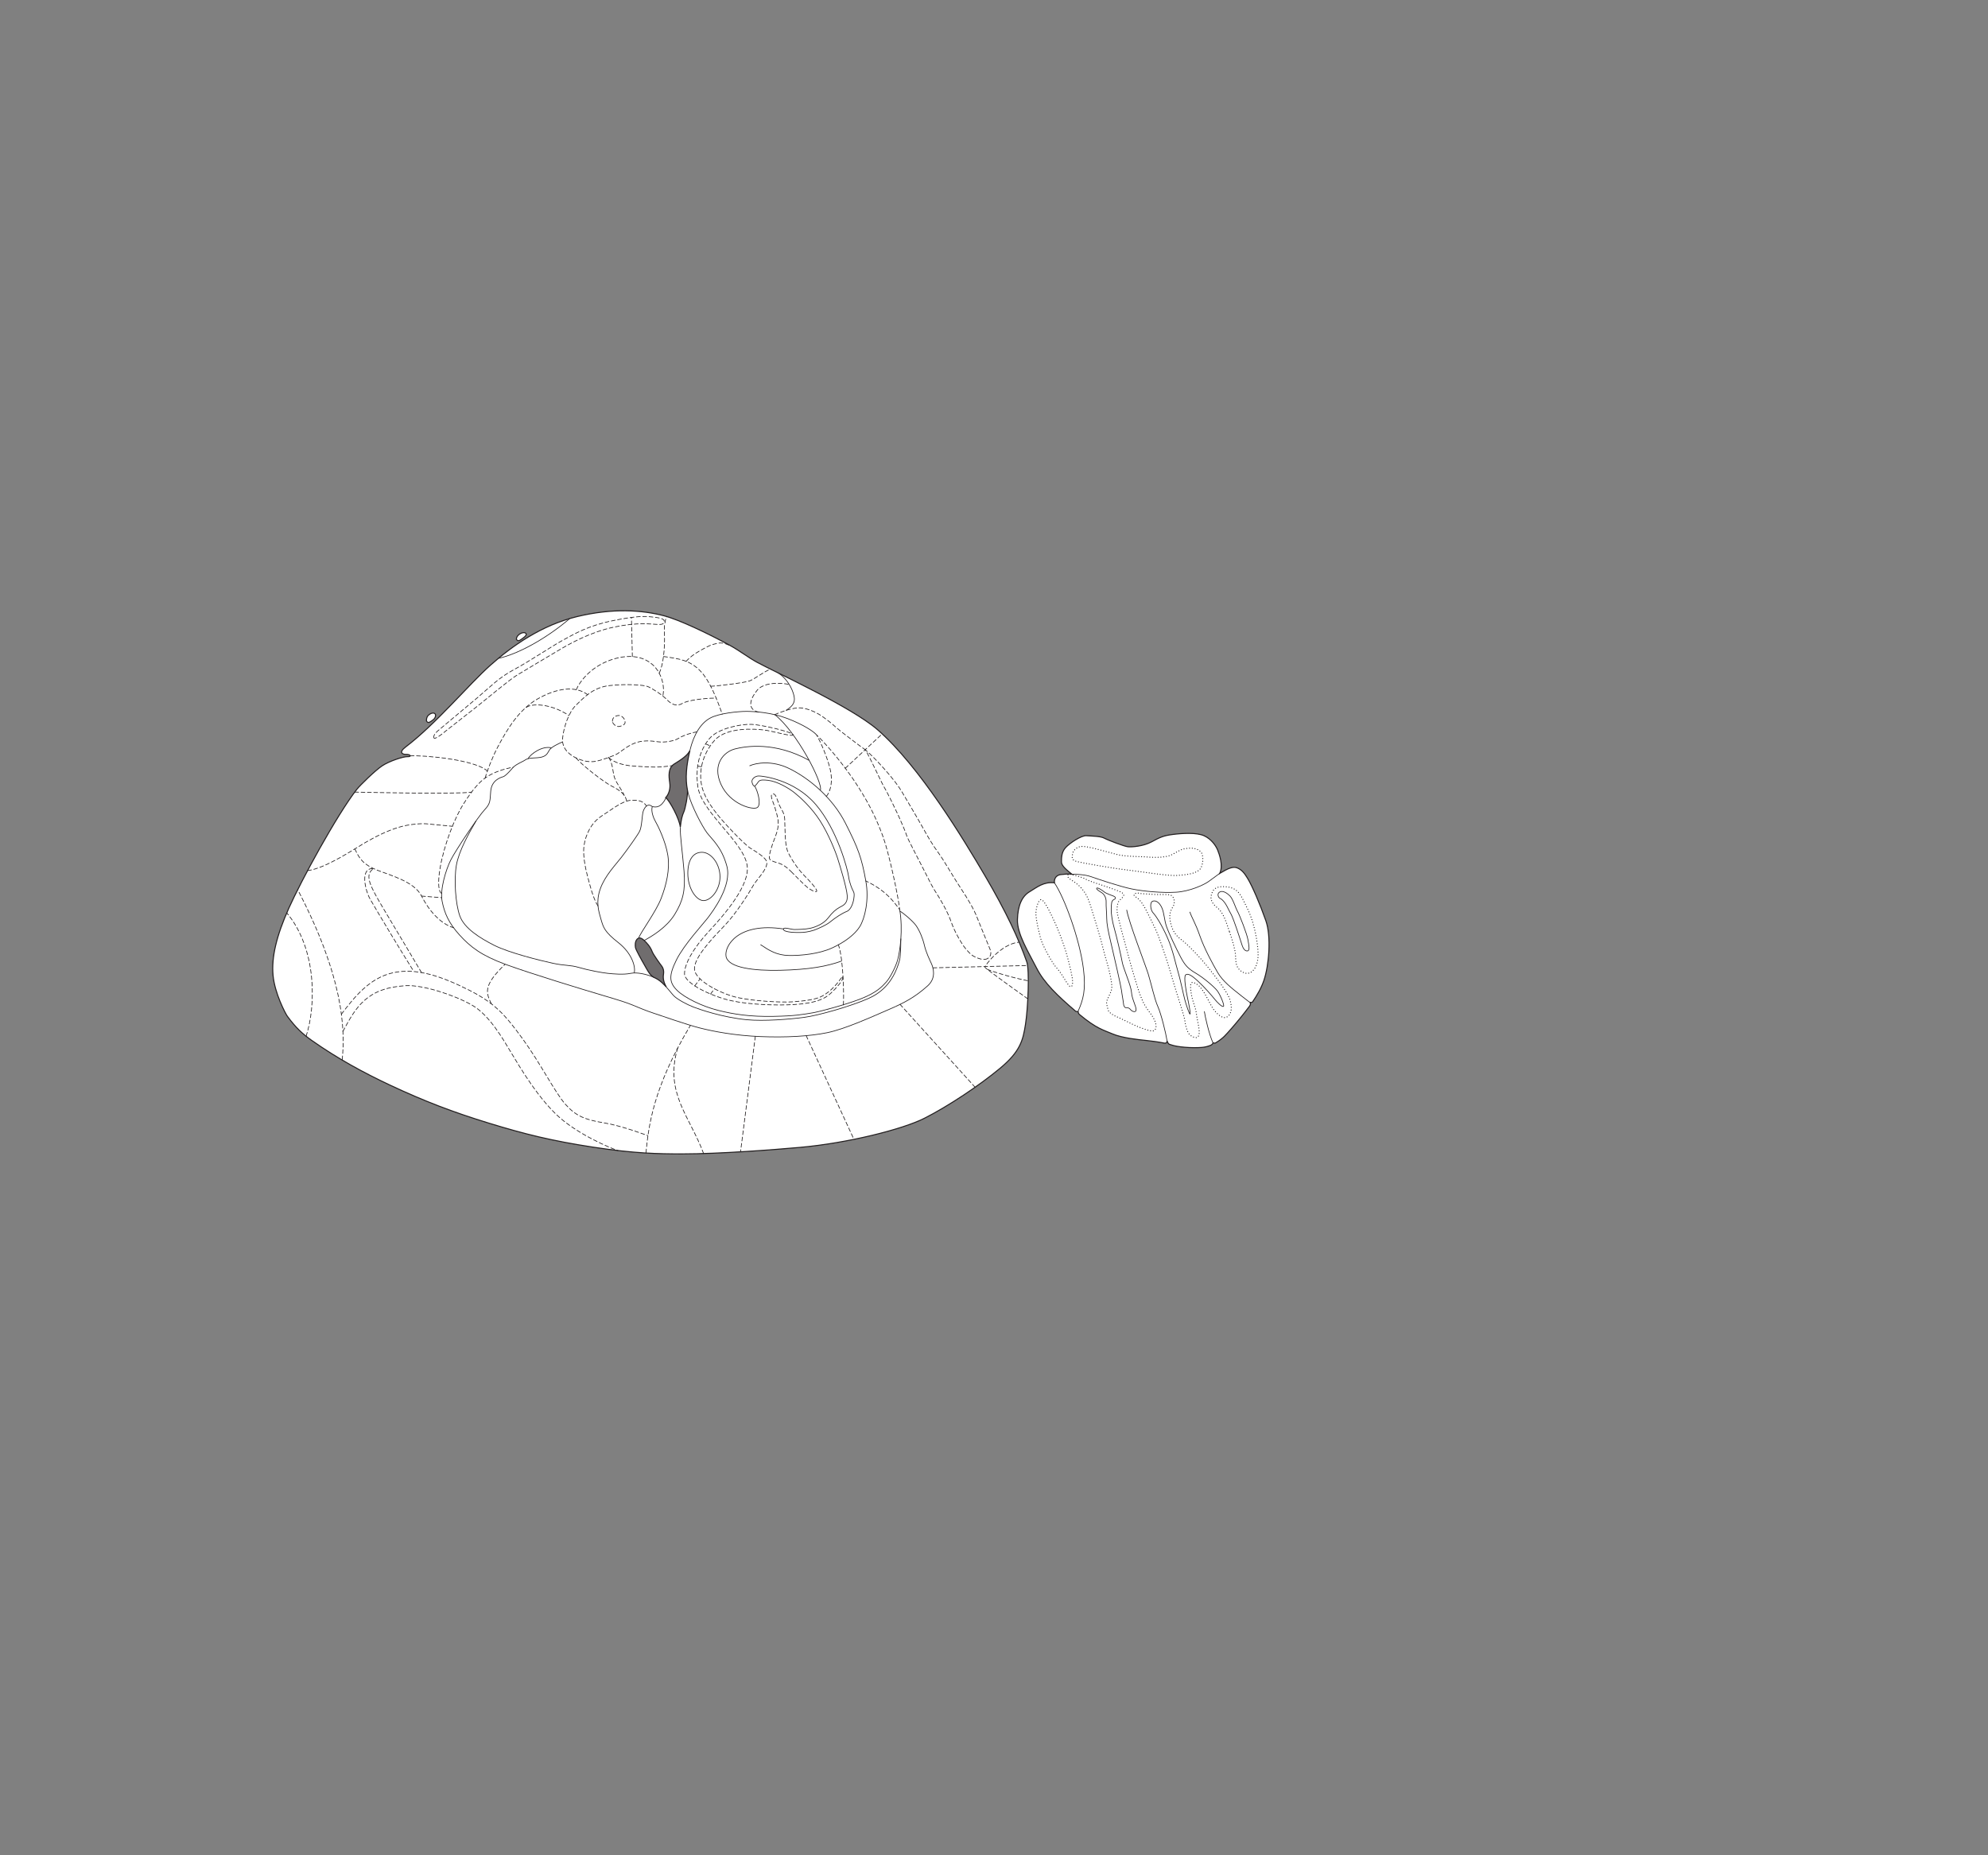 <?xml version="1.0" encoding="UTF-8" standalone="no"?>
<!-- Created with Inkscape (http://www.inkscape.org/) -->

<svg
   version="1.1"
   id="svg2"
   width="1440"
   height="1344"
   viewBox="0 0 1440 1344"
   xmlns="http://www.w3.org/2000/svg"
   xmlns:svg="http://www.w3.org/2000/svg">
  <rect x="0" y="0" width="1440" height="1344" fill="#808080" stroke="none"/>
  <defs
     id="defs6" />
  <g
     id="g8">
    <path
       d="m 880.646,755.422 c 2.793,-1.619 4.963,-3.465 6.164,-4.648 2.406,-2.374 7.822,-8.604 12.336,-14.241 1.611,-2.013 3.703,-4.599 5.887,-7.568 0.81,-1.118 1.084,-2.235 0.131,-2.947 0,0 1.539,0.642 2.214,-0.36 3.198,-4.68 6.311,-10.052 8.174,-15.568 3.606,-10.677 5.416,-31.585 1.356,-43.147 -4.063,-11.561 -9.789,-25.061 -13.248,-30.694 -2.121,-3.454 -3.912,-5.934 -7.223,-7.417 -3.309,-1.484 -6.92,0.296 -12.937,3.856 2.707,-5.637 -0.301,-13.943 -1.504,-16.91 -1.204,-2.968 -4.514,-8.012 -9.93,-10.385 -5.416,-2.374 -15.645,-1.78 -22.566,-0.891 -6.92,0.891 -9.329,2.078 -15.344,5.341 -6.018,3.265 -14.444,3.857 -17.151,3.561 -2.709,-0.296 -14.443,-4.748 -17.15,-6.232 -2.709,-1.482 -9.328,-1.482 -12.939,-1.779 -3.61,-0.297 -12.036,5.34 -15.043,8.604 -3.01,3.263 -3.01,7.418 -3.01,10.384 0,2.967 3.912,5.934 7.521,8.901 -2.105,-0.296 -5.715,0 -8.123,0.298 -2.406,0.295 -4.814,2.077 -4.513,5.933 -7.823,-0.89 -12.637,3.264 -18.053,6.527 -5.416,3.264 -8.426,9.791 -8.725,20.176 -0.301,10.384 8.123,23.736 13.84,35.01 5.514,10.872 15.223,20.089 28.051,31.108 0.685,0.589 1.826,0.739 2.152,0.012 0,0 -0.418,1.498 0.899,2.583 12.345,10.284 17.322,11.219 23.961,14.065 6.919,2.967 18.654,4.153 24.371,4.747 3.859,0.401 8.955,1.072 13.236,1.939 1.125,0.239 2.045,-0.604 1.867,-1.73 0,0 0.49,2.187 1.871,2.621 0.498,0.141 0.959,0.286 1.379,0.434 4.213,1.483 14.442,2.373 21.965,1.78 2.223,-0.176 4.342,-0.74 6.268,-1.503 0.914,-0.384 2.011,-1.26 1.697,-2.047 0,0 0.986,0.879 2.119,0.187"
       style="fill:#ffffff;fill-opacity:1;fill-rule:nonzero;stroke:none;stroke-width:0.1"
       id="path726" />
    <path
       d="m 880.646,755.422 c 2.793,-1.619 4.963,-3.465 6.164,-4.648 2.406,-2.374 7.822,-8.604 12.336,-14.241 1.611,-2.013 3.703,-4.599 5.887,-7.568 0.81,-1.118 1.084,-2.235 0.131,-2.947 0,0 1.539,0.642 2.214,-0.36 3.198,-4.68 6.311,-10.052 8.174,-15.568 3.606,-10.677 5.416,-31.585 1.356,-43.147 -4.063,-11.561 -9.789,-25.061 -13.248,-30.694 -2.121,-3.454 -3.912,-5.934 -7.223,-7.417 -3.309,-1.484 -6.92,0.296 -12.937,3.856 2.707,-5.637 -0.301,-13.943 -1.504,-16.91 -1.204,-2.968 -4.514,-8.012 -9.93,-10.385 -5.416,-2.374 -15.645,-1.78 -22.566,-0.891 -6.92,0.891 -9.329,2.078 -15.344,5.341 -6.018,3.265 -14.444,3.857 -17.151,3.561 -2.709,-0.296 -14.443,-4.748 -17.15,-6.232 -2.709,-1.482 -9.328,-1.482 -12.939,-1.779 -3.61,-0.297 -12.036,5.34 -15.043,8.604 -3.01,3.263 -3.01,7.418 -3.01,10.384 0,2.967 3.912,5.934 7.521,8.901 -2.105,-0.296 -5.715,0 -8.123,0.298 -2.406,0.295 -4.814,2.077 -4.513,5.933 -7.823,-0.89 -12.637,3.264 -18.053,6.527 -5.416,3.264 -8.426,9.791 -8.725,20.176 -0.301,10.384 8.123,23.736 13.84,35.01 5.514,10.872 15.223,20.089 28.051,31.108 0.685,0.589 1.826,0.739 2.152,0.012 0,0 -0.418,1.498 0.899,2.583 12.345,10.284 17.322,11.219 23.961,14.065 6.919,2.967 18.654,4.153 24.371,4.747 3.859,0.401 8.955,1.072 13.236,1.939 1.125,0.239 2.045,-0.604 1.867,-1.73 0,0 0.49,2.187 1.871,2.621 0.498,0.141 0.959,0.286 1.379,0.434 4.213,1.483 14.442,2.373 21.965,1.78 2.223,-0.176 4.342,-0.74 6.268,-1.503 0.914,-0.384 2.011,-1.26 1.697,-2.047 0,0 0.986,0.879 2.119,0.187 z"
       style="fill:none;stroke:#231f20;stroke-width:0.75;stroke-linecap:butt;stroke-linejoin:miter;stroke-miterlimit:4;stroke-dasharray:none;stroke-opacity:1"
       id="path728" />
    <path
       d="m 258.416,571.866 c 2.139,-2.744 13.238,-13.649 18.354,-17.06 5.114,-3.411 15.344,-6.824 18.503,-6.676 3.16,0.149 1.957,-1.78 -1.053,-1.631 -2.806,0.138 -5.585,-1.452 -0.451,-5.341 21.974,-16.652 45.734,-45.245 61.38,-59.191 15.646,-13.945 37.009,-29.076 62.885,-35.306 25.876,-6.231 46.937,-4.747 62.884,-0.594 10.917,2.842 31.466,12.592 47.507,21.307 7.391,4.013 13.379,8.84 19.891,12.369 14.273,7.732 68,32.191 87.256,48.805 30.691,26.702 62.584,79.812 77.93,105.921 15.343,26.11 24.371,45.691 30.238,62.306 2.115,5.985 0.902,33.527 -0.903,45.098 -1.806,11.571 -3.611,19.731 -18.654,32.192 -15.045,12.461 -37.31,27.296 -54.611,36.048 -15.824,8.007 -55.401,17.974 -89.963,21.066 -18.506,1.654 -58.071,4.747 -85.602,4.747 -16.85,0 -34.451,-0.297 -64.389,-4.896 -29.938,-4.598 -49.194,-9.345 -75.371,-17.356 -26.178,-8.011 -47.098,-16.013 -72.061,-27.741 -18.604,-8.744 -37.931,-19.193 -56.539,-32.336 -6.789,-4.793 -11.546,-9.313 -17.479,-17.361 -1.349,-1.827 -9.187,-16.615 -10.39,-29.67 -1.204,-13.055 2.407,-28.482 11.429,-48.658 9.022,-20.176 34.771,-67.497 49.209,-86.042"
       style="fill:#ffffff;fill-opacity:1;fill-rule:nonzero;stroke:none;stroke-width:0.1"
       id="path730" />
    <path
       d="m 258.416,571.866 c 2.139,-2.744 13.238,-13.649 18.354,-17.06 5.114,-3.411 15.344,-6.824 18.503,-6.676 3.16,0.149 1.957,-1.78 -1.053,-1.631 -2.806,0.138 -5.585,-1.452 -0.451,-5.341 21.974,-16.652 45.734,-45.245 61.38,-59.191 15.646,-13.945 37.009,-29.076 62.885,-35.306 25.876,-6.231 46.937,-4.747 62.884,-0.594 10.917,2.842 31.466,12.592 47.507,21.307 7.391,4.013 13.379,8.84 19.891,12.369 14.273,7.732 68,32.191 87.256,48.805 30.691,26.702 62.584,79.812 77.93,105.921 15.343,26.11 24.371,45.691 30.238,62.306 2.115,5.985 0.902,33.527 -0.903,45.098 -1.806,11.571 -3.611,19.731 -18.654,32.192 -15.045,12.461 -37.31,27.296 -54.611,36.048 -15.824,8.007 -55.401,17.974 -89.963,21.066 -18.506,1.654 -58.071,4.747 -85.602,4.747 -16.85,0 -34.451,-0.297 -64.389,-4.896 -29.938,-4.598 -49.194,-9.345 -75.371,-17.356 -26.178,-8.011 -47.098,-16.013 -72.061,-27.741 -18.604,-8.744 -37.931,-19.193 -56.539,-32.336 -6.789,-4.793 -11.546,-9.313 -17.479,-17.361 -1.349,-1.827 -9.187,-16.615 -10.39,-29.67 -1.204,-13.055 2.407,-28.482 11.429,-48.658 9.022,-20.176 34.771,-67.497 49.209,-86.042 z"
       style="fill:none;stroke:#231f20;stroke-width:0.75;stroke-linecap:butt;stroke-linejoin:miter;stroke-miterlimit:4;stroke-dasharray:none;stroke-opacity:1"
       id="path732" />
    <path
       d="m 374.255,463.424 c -0.512,-0.746 0.076,-2.309 1.33,-3.435 1.604,-1.447 4.19,-2.332 5.29,-1.164 0.879,0.935 -0.311,2.175 -1.815,3.255 -1.838,1.316 -3.624,3.063 -4.805,1.344"
       style="fill:#ffffff;fill-opacity:1;fill-rule:nonzero;stroke:none;stroke-width:0.1"
       id="path734" />
    <path
       d="m 374.255,463.424 c -0.512,-0.746 0.076,-2.309 1.33,-3.435 1.604,-1.447 4.19,-2.332 5.29,-1.164 0.879,0.935 -0.311,2.175 -1.815,3.255 -1.838,1.316 -3.624,3.063 -4.805,1.344 z"
       style="fill:none;stroke:#231f20;stroke-width:0.75;stroke-linecap:butt;stroke-linejoin:miter;stroke-miterlimit:4;stroke-dasharray:none;stroke-opacity:1"
       id="path736" />
    <path
       d="m 309.114,522.615 c -0.512,-0.747 -0.075,-3.348 1.18,-4.474 1.603,-1.446 3.738,-2.183 4.838,-1.016 0.879,0.937 0.141,3.213 -1.363,4.293 -1.839,1.317 -3.475,2.916 -4.655,1.197"
       style="fill:#ffffff;fill-opacity:1;fill-rule:nonzero;stroke:none;stroke-width:0.1"
       id="path738" />
    <path
       d="m 309.114,522.615 c -0.512,-0.747 -0.075,-3.348 1.18,-4.474 1.603,-1.446 3.738,-2.183 4.838,-1.016 0.879,0.937 0.141,3.213 -1.363,4.293 -1.839,1.317 -3.475,2.916 -4.655,1.197 z"
       style="fill:none;stroke:#231f20;stroke-width:0.75;stroke-linecap:butt;stroke-linejoin:miter;stroke-miterlimit:4;stroke-dasharray:none;stroke-opacity:1"
       id="path740" />
    <path
       d="m 371.698,555.844 c 0,0 -5.115,6.231 -7.221,6.824 -2.107,0.594 -8.425,2.67 -9.027,10.534 -0.55,7.152 -0.15,8.9 -4.513,13.499 -4.363,4.598 -20.761,29.077 -24.372,36.196 -3.61,7.121 -7.973,21.511 -6.318,29.967 1.655,8.456 4.664,15.725 12.637,24.478 7.973,8.752 15.796,14.835 33.549,21.362 17.752,6.527 56.265,18.247 69.804,22.252 13.54,4.005 17.602,5.34 21.965,7.121 4.362,1.78 9.478,4.005 15.345,5.934 5.867,1.928 23.469,8.159 33.398,10.681 9.929,2.521 25.425,5.489 43.778,6.23 18.355,0.743 35.355,-0.148 48.443,-2.818 13.087,-2.67 32.494,-11.571 44.228,-16.615 11.736,-5.044 19.182,-8.966 28.584,-17.357 6.318,-5.637 4.063,-13.055 2.709,-16.022 -1.353,-2.966 -3.912,-8.158 -5.115,-13.351 -1.203,-5.192 -3.612,-10.829 -6.018,-14.241 -2.408,-3.413 -10.023,-9.791 -11.68,-10.385"
       style="fill:none;stroke:#231f20;stroke-width:0.5;stroke-linecap:butt;stroke-linejoin:miter;stroke-miterlimit:4;stroke-dasharray:none;stroke-opacity:1"
       id="path742" />
    <path
       d="m 497.981,572.508 c 0.159,0.782 0.337,1.555 0.539,2.324 2.407,9.2 9.929,23.44 13.389,28.187 3.461,4.747 10.832,10.385 14.593,24.478 3.761,14.092 -10.08,32.488 -13.54,37.087 -3.46,4.598 -17.451,19.582 -23.018,30.856 -5.565,11.274 -5.265,16.17 0.302,21.807 5.566,5.637 18.654,11.868 29.938,14.687 11.282,2.818 23.06,4.696 40.181,4.35 15.687,-0.316 20.377,-1.248 29.322,-2.751 3.115,-0.524 21.815,-5.308 33.699,-9.907 11.885,-4.599 15.797,-9.198 18.504,-12.164 2.709,-2.967 6.92,-10.83 8.426,-16.467 1.504,-5.637 3.91,-21.362 1.353,-36.197"
       style="fill:none;stroke:#231f20;stroke-width:0.5;stroke-linecap:butt;stroke-linejoin:miter;stroke-miterlimit:4;stroke-dasharray:none;stroke-opacity:1"
       id="path744" />
    <path
       d="m 591.492,532.406 c -2.106,-2.523 -9.477,-7.417 -21.061,-11.868 -11.584,-4.451 -23.92,-5.192 -29.788,-5.192 -5.866,0 -19.857,1.334 -26.327,4.895 -6.468,3.56 -11.734,11.424 -14.592,23.439"
       style="fill:none;stroke:#231f20;stroke-width:0.5;stroke-linecap:butt;stroke-linejoin:miter;stroke-miterlimit:4;stroke-dasharray:none;stroke-opacity:1"
       id="path746" />
    <path
       d="m 550.874,684.314 c 6.168,4.154 11.733,7.714 20.61,7.863 8.875,0.148 21.814,-1.187 30.99,-5.341 9.178,-4.153 16.699,-9.792 20.311,-15.577 3.611,-5.785 6.92,-19.285 4.363,-33.081"
       style="fill:none;stroke:#231f20;stroke-width:0.5;stroke-linecap:butt;stroke-linejoin:miter;stroke-miterlimit:4;stroke-dasharray:none;stroke-opacity:1"
       id="path748" />
    <path
       d="m 569.228,514.706 c 3.91,-2.522 6.469,-4.849 6.168,-8.855 -0.301,-4.005 -3.611,-12.758 -11.283,-18.099"
       style="fill:none;stroke:#231f20;stroke-width:0.5;stroke-linecap:butt;stroke-linejoin:miter;stroke-miterlimit:4;stroke-dasharray:none;stroke-opacity:1"
       id="path750" />
    <path
       d="m 407.543,537.422 c -2.858,1.188 -8.164,3.736 -9.518,5.813 -1.354,2.077 -1.805,4.154 -5.567,5.191 -3.76,1.039 -9.176,0.15 -11.734,1.93 -2.557,1.78 -5.716,2.521 -9.026,5.488"
       style="fill:none;stroke:#231f20;stroke-width:0.5;stroke-linecap:butt;stroke-linejoin:miter;stroke-miterlimit:4;stroke-dasharray:none;stroke-opacity:1"
       id="path752" />
    <path
       d="m 382.522,549.579 c 1.956,-3.56 10.388,-9.459 16.857,-7.829"
       style="fill:none;stroke:#231f20;stroke-width:0.5;stroke-linecap:butt;stroke-linejoin:miter;stroke-miterlimit:4;stroke-dasharray:none;stroke-opacity:1"
       id="path754" />
    <path
       d="m 776.384,633.282 c 3.612,0 9.629,0.298 13.842,1.781 4.213,1.482 20.762,7.12 29.486,8.9 8.725,1.781 22.266,2.967 32.196,2.374 9.927,-0.593 20.158,-5.341 23.466,-7.714 3.311,-2.374 8.126,-5.935 8.126,-5.935"
       style="fill:none;stroke:#231f20;stroke-width:0.5;stroke-linecap:butt;stroke-linejoin:miter;stroke-miterlimit:4;stroke-dasharray:none;stroke-opacity:1"
       id="path756" />
    <path
       d="m 861.835,660.579 c 1.504,4.45 3.913,7.713 7.221,17.208 3.311,9.494 9.328,20.472 12.94,26.703 3.609,6.23 9.99,11.26 17.15,16.911 4.514,3.56 6.018,4.617 6.018,4.617"
       style="fill:none;stroke:#231f20;stroke-width:0.5;stroke-linecap:butt;stroke-linejoin:miter;stroke-miterlimit:4;stroke-dasharray:none;stroke-opacity:1"
       id="path758" />
    <path
       d="m 878.527,755.235 c -2.709,-5.934 -5.559,-18.405 -6.16,-22.56"
       style="fill:none;stroke:#231f20;stroke-width:0.5;stroke-linecap:butt;stroke-linejoin:miter;stroke-miterlimit:4;stroke-dasharray:none;stroke-opacity:1"
       id="path760" />
    <path
       d="m 845.347,753.95 c -0.851,-5.48 -4.273,-19.494 -6.679,-24.835 -2.407,-5.341 -4.815,-16.615 -6.92,-23.439 -2.106,-6.824 -14.141,-37.68 -15.645,-46.581"
       style="fill:none;stroke:#231f20;stroke-width:0.5;stroke-linecap:butt;stroke-linejoin:miter;stroke-miterlimit:4;stroke-dasharray:none;stroke-opacity:1"
       id="path762" />
    <path
       d="m 781.013,732.346 c 3.514,-7.961 5.668,-15.066 3.797,-30.23 -2.709,-21.956 -13.84,-51.922 -21.062,-62.603"
       style="fill:none;stroke:#231f20;stroke-width:0.5;stroke-linecap:butt;stroke-linejoin:miter;stroke-miterlimit:4;stroke-dasharray:none;stroke-opacity:1"
       id="path764" />
    <path
       d="m 509.653,652.419 c 5.265,0 11.885,-7.713 11.885,-17.208 0,-9.494 -6.47,-17.802 -13.089,-17.802 -6.619,0 -10.23,5.786 -10.23,15.279 0,10.979 6.168,19.731 11.434,19.731 z"
       style="fill:none;stroke:#231f20;stroke-width:0.5;stroke-linecap:butt;stroke-linejoin:miter;stroke-miterlimit:4;stroke-dasharray:none;stroke-opacity:1"
       id="path766" />
    <path
       d="m 627.148,638.178 c -3.004,-16.847 -5.566,-23.736 -14.744,-41.834 -9.176,-18.099 -26.026,-32.488 -41.07,-39.758 -12.022,-5.808 -23.62,-4.005 -28.434,-1.78"
       style="fill:none;stroke:#231f20;stroke-width:0.5;stroke-linecap:butt;stroke-linejoin:miter;stroke-miterlimit:4;stroke-dasharray:none;stroke-opacity:1"
       id="path768" />
    <path
       d="m 361.129,476.923 c 13.536,-2.967 33.891,-13.738 51.638,-28.87"
       style="fill:none;stroke:#231f20;stroke-width:0.5;stroke-linecap:butt;stroke-linejoin:miter;stroke-miterlimit:4;stroke-dasharray:none;stroke-opacity:1"
       id="path770" />
    <path
       d="m 472.48,584.299 c 2.708,0.668 6.313,0.886 9.924,-6.23"
       style="fill:none;stroke:#231f20;stroke-width:0.5;stroke-linecap:butt;stroke-linejoin:miter;stroke-miterlimit:4;stroke-dasharray:none;stroke-opacity:1"
       id="path772" />
    <path
       d="m 482.674,715.067 c 2.292,2.567 4.222,5.154 5.598,6.51 2.481,2.448 9.336,6.172 14.025,7.95 4.663,1.768 20.722,7.4 38.538,9.18 12.418,1.242 31.559,-0.376 41.709,-1.711 10.151,-1.335 33.928,-8.078 46.498,-13.68 7.604,-3.389 17.817,-10.222 22.561,-27.769 0.904,-3.338 0.93,-15.545 0.93,-15.545"
       style="fill:none;stroke:#231f20;stroke-width:0.5;stroke-linecap:butt;stroke-linejoin:miter;stroke-miterlimit:4;stroke-dasharray:none;stroke-opacity:1"
       id="path774" />
    <path
       d="m 344.806,594.758 c -4.964,8.455 -12.42,21.58 -14.226,32.039 -1.805,10.458 -0.677,27.815 2.483,36.711 3.159,8.896 14.433,16.017 25.039,21.357 10.606,5.342 32.942,10.905 42.189,12.907 9.248,2.003 12.402,1.112 19.172,3.115 6.769,2.003 16.469,3.779 20.757,4.223 4.287,0.445 11.278,1.113 16.694,0 4.497,-0.923 11.64,0.608 16.774,2.938"
       style="fill:none;stroke:#231f20;stroke-width:0.5;stroke-linecap:butt;stroke-linejoin:miter;stroke-miterlimit:4;stroke-dasharray:none;stroke-opacity:1"
       id="path776" />
    <path
       d="m 473.688,708.048 c 1.048,0.476 2.013,0.985 2.854,1.513 2.211,1.389 4.289,3.441 6.132,5.506 -2.031,-3.56 -2.527,-6.396 -2.075,-9.289 0.451,-2.893 -0.452,-4.891 -1.349,-6.003 -0.898,-1.113 -5.868,-8.011 -6.77,-10.236 -0.903,-2.226 -1.806,-4.006 -4.288,-6.676 -2.482,-2.67 -4.734,-4.451 -6.539,-2.67 -1.806,1.78 -1.58,4.672 -1.355,6.23 0.226,1.558 4.96,10.014 6.54,12.684 1.58,2.67 3.691,7.383 6.85,8.941"
       style="fill:#706d6e;fill-opacity:1;fill-rule:nonzero;stroke:none;stroke-width:0.1"
       id="path778" />
    <path
       d="m 473.688,708.048 c 1.048,0.476 2.013,0.985 2.854,1.513 2.211,1.389 4.289,3.441 6.132,5.506 -2.031,-3.56 -2.527,-6.396 -2.075,-9.289 0.451,-2.893 -0.452,-4.891 -1.349,-6.003 -0.898,-1.113 -5.868,-8.011 -6.77,-10.236 -0.903,-2.226 -1.806,-4.006 -4.288,-6.676 -2.482,-2.67 -4.734,-4.451 -6.539,-2.67 -1.806,1.78 -1.58,4.672 -1.355,6.23 0.226,1.558 4.96,10.014 6.54,12.684 1.58,2.67 3.691,7.383 6.85,8.941 z"
       style="fill:none;stroke:#231f20;stroke-width:0.75;stroke-linecap:butt;stroke-linejoin:miter;stroke-miterlimit:4;stroke-dasharray:none;stroke-opacity:1"
       id="path780" />
    <path
       d="m 459.396,704.842 c 1.128,-4.446 -1.575,-14.191 -11.504,-21.979 -9.93,-7.788 -10.855,-10.858 -12.637,-17.13 -1.58,-5.563 -3.837,-12.243 -0.452,-21.806 3.385,-9.565 11.053,-17.352 15.341,-22.917 4.287,-5.562 11.288,-15.348 13.088,-18.686 1.801,-3.337 1.801,-12.239 2.703,-14.687 0.903,-2.447 2.934,-6.23 6.545,-3.338 -1.128,3.561 1.128,8.903 2.482,11.127 1.354,2.225 7.216,14.014 8.796,24.25 1.579,10.236 -1.124,21.58 -4.96,31.371 -3.836,9.791 -15.017,24.708 -16.145,28.491"
       style="fill:none;stroke:#231f20;stroke-width:0.5;stroke-linecap:butt;stroke-linejoin:miter;stroke-miterlimit:4;stroke-dasharray:none;stroke-opacity:1"
       id="path782" />
    <path
       d="m 466.66,681.258 c 5.49,-2.931 16.247,-9.379 22.063,-18.862 5.866,-9.569 7.888,-17.129 6.765,-31.149 -1.124,-14.018 -2.929,-25.585 -2.704,-32.039"
       style="fill:none;stroke:#231f20;stroke-width:0.5;stroke-linecap:butt;stroke-linejoin:miter;stroke-miterlimit:4;stroke-dasharray:none;stroke-opacity:1"
       id="path784" />
    <path
       d="m 499.724,543.68 c -2.62,11.01 -3.471,20.278 -1.743,28.828 0.226,4.229 -1.59,13.349 -2.719,15.797 -1.128,2.447 -1.913,5.605 -2.478,10.903 -0.545,-5.855 -7.897,-19.582 -10.606,-21.362 2.253,-2.447 3.611,-6.448 2.934,-10.898 -0.677,-4.451 -1.354,-10.682 3.385,-13.574 4.739,-2.893 9.647,-6.133 11.227,-9.694"
       style="fill:#706d6e;fill-opacity:1;fill-rule:nonzero;stroke:none;stroke-width:0.1"
       id="path786" />
    <path
       d="m 499.724,543.68 c -2.62,11.01 -3.471,20.278 -1.743,28.828 0.226,4.229 -1.59,13.349 -2.719,15.797 -1.128,2.447 -1.913,5.605 -2.478,10.903 -0.545,-5.855 -7.897,-19.582 -10.606,-21.362 2.253,-2.447 3.611,-6.448 2.934,-10.898 -0.677,-4.451 -1.354,-10.682 3.385,-13.574 4.739,-2.893 9.647,-6.133 11.227,-9.694 z"
       style="fill:none;stroke:#231f20;stroke-width:0.75;stroke-linecap:butt;stroke-linejoin:miter;stroke-miterlimit:4;stroke-dasharray:none;stroke-opacity:1"
       id="path788" />
    <path
       d="m 804.695,682.953 c 2.053,8.624 7.39,31.946 7.678,34.617 0.285,2.671 1.4,8.32 1.435,9.605 0.033,1.284 0.83,2.977 1.897,2.842 1.068,-0.136 2.361,0.151 3.252,1.413 0.89,1.262 4.14,2.568 3.959,-0.213 -0.182,-2.781 -2.987,-7.528 -3.332,-12.447 -0.348,-4.919 -5.93,-17.306 -6.688,-21.679 -0.762,-4.373 -4.273,-19.494 -5.805,-24.704 -1.533,-5.208 -2.338,-11.355 -2.197,-13.977 0.215,-3.971 0.057,-5.893 2.068,-6.806 2.012,-0.911 0.588,-2.051 -0.386,-2.453 -0.975,-0.402 -5.408,-1.891 -6.616,-2.931 -1.205,-1.039 -4.916,-3.511 -5.541,-2.851 -0.625,0.659 1.774,2.203 3.625,3.331 1.852,1.129 3.315,3.768 3.182,6.773 -0.133,3.003 0.426,7.918 0.424,11.774 -0.004,3.857 0.992,9.082 3.045,17.706 z"
       style="fill:none;stroke:#231f20;stroke-width:0.5;stroke-linecap:butt;stroke-linejoin:miter;stroke-miterlimit:4;stroke-dasharray:none;stroke-opacity:1"
       id="path790" />
    <path
       d="m 893.738,667.068 c 2.306,6.153 5.351,15.822 6.051,17.946 0.701,2.124 2.041,4.124 3.853,3.861 1.815,-0.262 0.965,-3.99 0.32,-8.044 -0.642,-4.055 -5.935,-17.628 -7.511,-20.479 -1.577,-2.85 -3.352,-9.125 -5.553,-11.316 -2.203,-2.192 -5.256,-4.146 -7.469,-2.801 -2.213,1.345 -0.744,4.2 0.336,4.599 1.084,0.4 3.383,2.267 5.654,7.028 2.27,4.761 2.01,3.053 4.319,9.206 z"
       style="fill:none;stroke:#231f20;stroke-width:0.5;stroke-linecap:butt;stroke-linejoin:miter;stroke-miterlimit:4;stroke-dasharray:none;stroke-opacity:1"
       id="path792" />
    <path
       d="m 845.634,679.285 c 4.106,9.319 5.979,19.234 7.621,24.547 1.643,5.314 3.987,16.822 4.938,20.333 0.951,3.51 3.285,10.627 3.816,10.505 0.533,-0.121 -0.959,-7.796 -1.935,-12.27 -0.977,-4.474 -2.756,-14.926 -1.289,-16.144 1.467,-1.219 3.851,-0.211 8.906,4.476 5.055,4.686 10.029,10.445 12.025,12.964 1.996,2.517 5.408,5.856 6.467,5.398 1.059,-0.457 -2.26,-8.404 -4.373,-11.24 -2.111,-2.836 -9.896,-9.486 -15.666,-12.867 -5.77,-3.381 -7.98,-5.893 -11.142,-12.023 -3.167,-6.13 -8.27,-16.709 -10.012,-21.698 -1.74,-4.99 -1.658,-9.921 -3.477,-13.836 -1.818,-3.916 -4.539,-5.451 -6.658,-4.536 -2.119,0.914 -1.543,6.363 0.441,8.452 1.985,2.09 6.231,8.62 10.338,17.939 z"
       style="fill:none;stroke:#231f20;stroke-width:0.5;stroke-linecap:butt;stroke-linejoin:miter;stroke-miterlimit:4;stroke-dasharray:none;stroke-opacity:1"
       id="path794" />
    <path
       d="m 567.498,672.946 c -33.069,-5.008 -42.832,12.456 -41.609,19.79 1.423,8.525 20.779,10.572 38.927,10.171 21.537,-0.477 34.291,-2.904 44.848,-6.712"
       style="fill:none;stroke:#231f20;stroke-width:0.5;stroke-linecap:butt;stroke-linejoin:miter;stroke-miterlimit:4;stroke-dasharray:none;stroke-opacity:1"
       id="path796" />
    <path
       d="m 594.218,572.545 c 2.176,-5.165 -17.365,-42.742 -33.047,-54.85"
       style="fill:none;stroke:#231f20;stroke-width:0.5;stroke-linecap:butt;stroke-linejoin:miter;stroke-miterlimit:4;stroke-dasharray:none;stroke-opacity:1"
       id="path798" />
    <path
       d="m 546.613,569.42 c 2.207,3.365 4.996,13.334 2.011,15.526 -2.982,2.194 -19.751,-2.108 -26.386,-16.761 -6.635,-14.653 2.306,-23.612 10.076,-25.624 7.771,-2.013 29.035,-5.5 53.816,8.293"
       style="fill:none;stroke:#231f20;stroke-width:0.5;stroke-linecap:butt;stroke-linejoin:miter;stroke-miterlimit:4;stroke-dasharray:none;stroke-opacity:1"
       id="path800" />
    <path
       d="m 544.769,566.911 c -0.731,-2.274 1.977,-4.766 4.769,-4.778 2.793,-0.009 25.735,2.484 41.358,20.674 15.625,18.192 23.109,47.123 23.727,51.882 0.615,4.758 2.627,9.511 3.429,10.896 0.803,1.386 0.807,2.576 0.418,5.354 -0.388,2.778 -1.963,8.139 -5.15,9.342 -3.188,1.201 -8.36,4.593 -11.738,7.382 -3.381,2.789 -8.497,4.715 -9.954,5.392 -2.576,1.197 -6.89,2.238 -10.441,2.424 -2.787,0.146 -14.205,0.26 -13.689,-2.533 0.281,-1.52 5.673,0.422 7.869,0.413 2.193,-0.007 7.685,-0.074 11.474,-0.881 3.785,-0.808 9.76,-3.21 12.936,-7.387 3.174,-4.177 5.76,-6.368 8.347,-7.766 2.586,-1.399 5.971,-2.601 5.551,-8.55 -0.42,-5.949 -5.263,-21.602 -6.879,-26.753 -1.615,-5.151 -6.646,-17.826 -12.865,-27.523 -6.219,-9.697 -14.621,-17.203 -18.623,-20.362 -4,-3.158 -12.193,-8.087 -18.977,-8.855 -6.785,-0.768 -6.381,0.419 -7.97,2.409 -1.587,1.989 -2.381,2.984 -3.592,-0.78 z"
       style="fill:none;stroke:#231f20;stroke-width:0.5;stroke-linecap:butt;stroke-linejoin:miter;stroke-miterlimit:4;stroke-dasharray:none;stroke-opacity:1"
       id="path802" />
    <path
       d="m 549.66,515.822 c -2.979,-0.254 -9.782,-3.294 -2.849,-13.618 l 1.956,-2.583 c 2.302,-2.447 8.52,-6.231 22.811,-3.857"
       style="fill:none;stroke:#231f20;stroke-width:0.5;stroke-linecap:round;stroke-linejoin:round;stroke-miterlimit:4;stroke-dasharray:2.8, 1.8;stroke-dashoffset:0;stroke-opacity:1"
       id="path804" />
    <path
       d="m 497.035,479.104 c 2.53,-2.984 6.168,-5.561 9.91,-7.67 6.318,-3.56 8.123,-4.301 10.681,-4.894 2.558,-0.594 4.965,-1.633 10.23,0.742"
       style="fill:none;stroke:#231f20;stroke-width:0.5;stroke-linecap:round;stroke-linejoin:round;stroke-miterlimit:4;stroke-dasharray:2.8, 1.8;stroke-dashoffset:0;stroke-opacity:1"
       id="path806" />
    <path
       d="m 433.14,656.256 c -3.605,-5.305 -6.23,-16.595 -7.283,-20.452 -1.053,-3.856 -3.912,-14.983 -2.858,-22.846 1.052,-7.862 4.964,-16.762 12.787,-21.807 7.823,-5.043 15.194,-11.126 21.513,-11.422 6.319,-0.297 9.027,1.186 10.982,4.153"
       style="fill:none;stroke:#231f20;stroke-width:0.5;stroke-linecap:round;stroke-linejoin:round;stroke-miterlimit:4;stroke-dasharray:2.8, 1.8;stroke-dashoffset:0;stroke-opacity:1"
       id="path808" />
    <path
       d="m 256.94,573.807 c 0,0 73.321,1.763 84.609,0.033"
       style="fill:none;stroke:#231f20;stroke-width:0.5;stroke-linecap:round;stroke-linejoin:round;stroke-miterlimit:4;stroke-dasharray:2.8, 1.8;stroke-dashoffset:0;stroke-opacity:1"
       id="path810" />
    <path
       d="m 511.075,538.911 3.405,1.41"
       style="fill:none;stroke:#231f20;stroke-width:0.5;stroke-linecap:round;stroke-linejoin:round;stroke-miterlimit:4;stroke-dasharray:2.8, 1.8;stroke-dashoffset:0;stroke-opacity:1"
       id="path812" />
    <path
       d="m 505.376,554.998 2.768,0.426"
       style="fill:none;stroke:#231f20;stroke-width:0.5;stroke-linecap:round;stroke-linejoin:round;stroke-miterlimit:4;stroke-dasharray:2.8, 1.8;stroke-dashoffset:0;stroke-opacity:1"
       id="path814" />
    <path
       d="m 440.901,548.723 c 3.911,4.006 11.433,5.49 14.893,5.935 3.461,0.444 15.195,1.039 18.655,1.039 3.461,0 8.726,-0.447 12.487,-1.039"
       style="fill:none;stroke:#231f20;stroke-width:0.5;stroke-linecap:round;stroke-linejoin:round;stroke-miterlimit:4;stroke-dasharray:2.8, 1.8;stroke-dashoffset:0;stroke-opacity:1"
       id="path816" />
    <path
       d="m 561.171,517.695 c 3.01,-1.335 10.764,-4.426 16.631,-4.872 5.867,-0.444 12.94,3.116 15.647,4.748 2.709,1.632 8.154,5.767 10.58,7.969 3.051,2.767 7.045,5.958 11.107,8.925 4.061,2.967 7.774,6.163 11.59,8.623"
       style="fill:none;stroke:#231f20;stroke-width:0.5;stroke-linecap:round;stroke-linejoin:round;stroke-miterlimit:4;stroke-dasharray:2.8, 1.8;stroke-dashoffset:0;stroke-opacity:1"
       id="path818" />
    <path
       d="m 612.304,556.522 26.653,-24.826"
       style="fill:none;stroke:#231f20;stroke-width:0.5;stroke-linecap:round;stroke-linejoin:round;stroke-miterlimit:4;stroke-dasharray:2.8, 1.8;stroke-dashoffset:0;stroke-opacity:1"
       id="path820" />
    <path
       d="m 675.796,701.121 c 5.416,-0.149 68.446,-1.675 68.446,-1.675"
       style="fill:none;stroke:#231f20;stroke-width:0.5;stroke-linecap:round;stroke-linejoin:round;stroke-miterlimit:4;stroke-dasharray:2.8, 1.8;stroke-dashoffset:0;stroke-opacity:1"
       id="path822" />
    <path
       d="m 713.351,694.995 c 3.008,-0.297 5.565,-2.967 3.76,-7.417 -1.805,-4.451 -6.92,-16.616 -9.326,-22.846 -2.409,-6.23 -6.619,-13.351 -11.735,-21.065 -5.115,-7.714 -12.638,-20.917 -16.398,-25.961 -3.762,-5.043 -7.674,-11.72 -11.283,-18.247 -3.612,-6.528 -11.842,-20.408 -15.496,-26.554 -4.811,-8.092 -18.249,-23.071 -26.147,-29.817 3.484,5.459 11.856,24.18 13.811,27.294 1.955,3.117 8.273,16.171 10.23,20.472 1.955,4.303 5.416,12.313 6.018,14.539 0.601,2.225 10.679,21.214 13.689,27.295 3.01,6.083 5.115,10.237 7.371,13.649 2.258,3.413 8.426,13.648 10.983,21.066 2.558,7.416 6.621,14.241 9.177,17.95 2.557,3.708 5.717,6.526 7.071,7.269 1.353,0.741 5.265,2.67 8.275,2.373 z"
       style="fill:none;stroke:#231f20;stroke-width:0.5;stroke-linecap:round;stroke-linejoin:round;stroke-miterlimit:4;stroke-dasharray:2.8, 1.8;stroke-dashoffset:0;stroke-opacity:1"
       id="path824" />
    <path
       d="m 610.9,728.009 c 0.453,-5.489 0.158,-32.896 -3.604,-43.577"
       style="fill:none;stroke:#231f20;stroke-width:0.5;stroke-linecap:round;stroke-linejoin:round;stroke-miterlimit:4;stroke-dasharray:2.8, 1.8;stroke-dashoffset:0;stroke-opacity:1"
       id="path826" />
    <path
       d="m 297.126,547.584 c 8.876,-0.593 46.254,2.45 55.882,10.907"
       style="fill:none;stroke:#231f20;stroke-width:0.5;stroke-linecap:round;stroke-linejoin:round;stroke-miterlimit:4;stroke-dasharray:2.8, 1.8;stroke-dashoffset:0;stroke-opacity:1"
       id="path828" />
    <path
       d="m 443.609,522.467 c 0,-3.264 3.009,-4.154 4.814,-4.154 1.805,0 4.514,2.225 4.363,5.191 -0.085,1.632 -3.31,2.82 -4.965,2.82 -1.655,0 -4.212,-2.077 -4.212,-3.857 z"
       style="fill:none;stroke:#231f20;stroke-width:0.5;stroke-linecap:round;stroke-linejoin:round;stroke-miterlimit:4;stroke-dasharray:2.8, 1.8;stroke-dashoffset:0;stroke-opacity:1"
       id="path830" />
    <path
       d="m 417.432,499.621 c 2.558,-6.083 11.133,-17.654 27.681,-22.402 16.549,-4.746 27.531,1.336 32.345,10.385 4.814,9.051 2.642,16.596 2.642,16.596"
       style="fill:none;stroke:#231f20;stroke-width:0.5;stroke-linecap:round;stroke-linejoin:round;stroke-miterlimit:4;stroke-dasharray:2.8, 1.8;stroke-dashoffset:0;stroke-opacity:1"
       id="path832" />
    <path
       d="m 221.743,750.645 c 7.216,-21.956 7.844,-63.22 -13.999,-89.295"
       style="fill:none;stroke:#231f20;stroke-width:0.5;stroke-linecap:round;stroke-linejoin:round;stroke-miterlimit:4;stroke-dasharray:2.8, 1.8;stroke-dashoffset:0;stroke-opacity:1"
       id="path834" />
    <path
       d="m 598.564,576.911 c 1.955,-2.227 4.664,-8.012 3.309,-16.912 -1.354,-8.902 -7.973,-23.736 -10.381,-27.593 7.824,7.565 20.16,21.956 29.939,37.235 9.777,15.279 14.291,25.961 18.203,36.494 3.91,10.531 11.133,43.169 12.035,52.812 -4.212,-5.637 -9.779,-13.797 -24.521,-20.769"
       style="fill:none;stroke:#231f20;stroke-width:0.5;stroke-linecap:round;stroke-linejoin:round;stroke-miterlimit:4;stroke-dasharray:2.8, 1.8;stroke-dashoffset:0;stroke-opacity:1"
       id="path836" />
    <path
       d="m 314.38,534.63 c -0.602,-1.038 0.301,-2.965 2.256,-4.747 1.956,-1.779 19.557,-16.318 29.035,-24.329 9.478,-8.011 15.495,-14.538 26.628,-20.472 11.133,-5.933 27.08,-16.763 35.505,-21.361 8.425,-4.599 18.504,-10.533 36.106,-14.094 17.601,-3.56 23.093,-3.263 28.509,-2.669 5.415,0.592 9.101,1.186 8.65,3.412 -0.451,2.224 -2.257,2.076 -5.867,1.927 -3.611,-0.147 -13.14,-1.627 -30.205,1.938 -17.761,3.708 -33.072,12.502 -40.745,17.101 -7.672,4.598 -24.731,14.637 -29.997,17.901 -5.265,3.263 -21.663,16.911 -28.132,22.103 -6.469,5.193 -23.62,18.395 -25.124,19.731 -1.504,1.335 -6.018,4.598 -6.619,3.559 z"
       style="fill:none;stroke:#231f20;stroke-width:0.5;stroke-linecap:round;stroke-linejoin:round;stroke-miterlimit:4;stroke-dasharray:2.8, 1.8;stroke-dashoffset:0;stroke-opacity:1"
       id="path838" />
    <path
       d="m 504.808,530.211 c -4.513,0.668 -10.219,2.696 -13.377,4.698 -3.159,2.003 -10.151,3.115 -14.889,2.448 -4.74,-0.667 -11.279,-1.335 -17.146,1.112 -5.868,2.448 -9.473,6.014 -12.181,7.567 -2.708,1.552 -11.73,4.89 -16.243,5.557 -4.514,0.668 -9.257,-0.444 -13.54,-2.447 -4.283,-2.003 -10.601,-6.448 -9.925,-14.237 0.678,-7.788 4.509,-19.133 9.7,-24.028 5.189,-4.896 11.959,-12.906 24.366,-14.241 12.407,-1.336 24.588,-0.445 27.522,0.667 2.933,1.113 10.601,6.008 13.986,9.568 3.385,3.561 7.226,5.12 11.283,2.67 4.057,-2.447 17.141,-3.781 22.557,-3.781 0.545,0 1.171,0 1.857,0.01"
       style="fill:none;stroke:#231f20;stroke-width:0.5;stroke-linecap:round;stroke-linejoin:round;stroke-miterlimit:4;stroke-dasharray:2.8, 1.8;stroke-dashoffset:0;stroke-opacity:1"
       id="path840" />
    <path
       d="m 417.207,549.059 c 4.739,5.564 20.084,17.443 25.72,20.336 5.637,2.893 9.958,5.682 11.003,10.936"
       style="fill:none;stroke:#231f20;stroke-width:0.5;stroke-linecap:round;stroke-linejoin:round;stroke-miterlimit:4;stroke-dasharray:2.8, 1.8;stroke-dashoffset:0;stroke-opacity:1"
       id="path842" />
    <path
       d="m 351.441,563.59 c 1.032,-4.199 5.165,-14.996 8.973,-22.207 6.586,-12.472 15.195,-27.224 29.036,-35.086 13.841,-7.863 27.291,-9.752 36.167,-3.077"
       style="fill:none;stroke:#231f20;stroke-width:0.5;stroke-linecap:round;stroke-linejoin:round;stroke-miterlimit:4;stroke-dasharray:2.8, 1.8;stroke-dashoffset:0;stroke-opacity:1"
       id="path844" />
    <path
       d="m 514.699,720.094 2.785,-3.82"
       style="fill:none;stroke:#231f20;stroke-width:0.5;stroke-linecap:round;stroke-linejoin:round;stroke-miterlimit:4;stroke-dasharray:2.8, 1.8;stroke-dashoffset:0;stroke-opacity:1"
       id="path846" />
    <path
       d="m 503.235,714.17 3.874,-5.032"
       style="fill:none;stroke:#231f20;stroke-width:0.5;stroke-linecap:round;stroke-linejoin:round;stroke-miterlimit:4;stroke-dasharray:2.8, 1.8;stroke-dashoffset:0;stroke-opacity:1"
       id="path848" />
    <path
       d="m 458.051,475.629 -0.679,-28.337"
       style="fill:none;stroke:#231f20;stroke-width:0.5;stroke-linecap:round;stroke-linejoin:round;stroke-miterlimit:4;stroke-dasharray:2.8, 1.8;stroke-dashoffset:0;stroke-opacity:1"
       id="path850" />
    <path
       d="m 477.458,487.604 c 2.998,-5.504 4.202,-18.182 3.849,-28.098 -0.077,-2.144 -0.245,-4.372 0.063,-6.615 0.819,-5.971 1.655,-6.176 1.655,-6.176"
       style="fill:none;stroke:#231f20;stroke-width:0.5;stroke-linecap:round;stroke-linejoin:round;stroke-miterlimit:4;stroke-dasharray:2.8, 1.8;stroke-dashoffset:0;stroke-opacity:1"
       id="path852" />
    <path
       d="m 480.697,475.587 c 11.179,1.646 19.139,2.523 27.038,10.96 6.225,6.652 11.394,19.233 15.386,30.753"
       style="fill:none;stroke:#231f20;stroke-width:0.5;stroke-linecap:round;stroke-linejoin:round;stroke-miterlimit:4;stroke-dasharray:2.8, 1.8;stroke-dashoffset:0;stroke-opacity:1"
       id="path854" />
    <path
       d="m 514.809,497.155 c 5.119,-0.178 24.755,-2.558 28.325,-3.947 3.571,-1.389 10.618,-6.956 15.028,-8.437"
       style="fill:none;stroke:#231f20;stroke-width:0.5;stroke-linecap:round;stroke-linejoin:round;stroke-miterlimit:4;stroke-dasharray:2.8, 1.8;stroke-dashoffset:0;stroke-opacity:1"
       id="path856" />
    <path
       d="m 381.257,512.436 c 3.643,-2.839 17.28,-3.162 30.888,5.916"
       style="fill:none;stroke:#231f20;stroke-width:0.5;stroke-linecap:round;stroke-linejoin:round;stroke-miterlimit:4;stroke-dasharray:2.8, 1.8;stroke-dashoffset:0;stroke-opacity:1"
       id="path858" />
    <path
       d="m 440.901,548.723 c 3.169,4.569 2.934,11.196 4.248,14.7 1.786,4.761 5.246,8.663 7.013,12.785"
       style="fill:none;stroke:#231f20;stroke-width:0.5;stroke-linecap:round;stroke-linejoin:round;stroke-miterlimit:4;stroke-dasharray:2.8, 1.8;stroke-dashoffset:0;stroke-opacity:1"
       id="path860" />
    <path
       d="m 319.926,647.144 c -1.919,-0.612 -3.201,-6.308 -1.126,-18.464 2.778,-16.264 10.546,-36.571 17.357,-46.953 3.313,-5.05 6.75,-10.428 12.073,-15.498 8.875,-8.455 23.468,-10.385 23.468,-10.385"
       style="fill:none;stroke:#231f20;stroke-width:0.5;stroke-linecap:round;stroke-linejoin:round;stroke-miterlimit:4;stroke-dasharray:2.8, 1.8;stroke-dashoffset:0;stroke-opacity:1"
       id="path862" />
    <path
       d="m 222.816,630.661 c 12.876,-1.385 34.577,-16.131 41.307,-20.032 7.867,-4.56 16.198,-8.726 24.682,-11.318 7.817,-2.389 16.548,-2.818 20.159,-2.522 3.61,0.295 18.724,1.797 18.724,1.797"
       style="fill:none;stroke:#231f20;stroke-width:0.5;stroke-linecap:round;stroke-linejoin:round;stroke-miterlimit:4;stroke-dasharray:2.8, 1.8;stroke-dashoffset:0;stroke-opacity:1"
       id="path864" />
    <path
       d="m 706.304,787.624 -54.355,-60.02"
       style="fill:none;stroke:#231f20;stroke-width:0.5;stroke-linecap:round;stroke-linejoin:round;stroke-miterlimit:4;stroke-dasharray:2.8, 1.8;stroke-dashoffset:0;stroke-opacity:1"
       id="path866" />
    <path
       d="m 547.109,750.746 -10.704,83.658"
       style="fill:none;stroke:#231f20;stroke-width:0.5;stroke-linecap:round;stroke-linejoin:round;stroke-miterlimit:4;stroke-dasharray:2.8, 1.8;stroke-dashoffset:0;stroke-opacity:1"
       id="path868" />
    <path
       d="m 583.966,750.271 34.244,74.38"
       style="fill:none;stroke:#231f20;stroke-width:0.5;stroke-linecap:round;stroke-linejoin:round;stroke-miterlimit:4;stroke-dasharray:2.8, 1.8;stroke-dashoffset:0;stroke-opacity:1"
       id="path870" />
    <path
       d="m 247.891,767.737 c 2.248,-23.457 0.574,-60.116 -32.185,-123.097"
       style="fill:none;stroke:#231f20;stroke-width:0.5;stroke-linecap:round;stroke-linejoin:round;stroke-miterlimit:4;stroke-dasharray:2.8, 1.8;stroke-dashoffset:0;stroke-opacity:1"
       id="path872" />
    <path
       d="m 248.401,747.158 c 9.314,-17.352 17.148,-31.605 45.738,-33.111 12.205,-0.642 35.008,6.748 47.855,14.139 12.846,7.39 22.803,25.384 28.263,34.381 5.46,8.997 21.197,36.632 38.861,50.127 17.664,13.496 38.541,20.887 38.541,20.887"
       style="fill:none;stroke:#231f20;stroke-width:0.5;stroke-linecap:round;stroke-linejoin:round;stroke-miterlimit:4;stroke-dasharray:2.8, 1.8;stroke-dashoffset:0;stroke-opacity:1"
       id="path874" />
    <path
       d="m 247.281,734.693 c 9.314,-12.211 20.201,-26.109 37.223,-29.964 17.022,-3.856 35.329,2.57 54.599,12.21 19.271,9.64 26.658,17.994 39.504,35.667 12.847,17.673 23.446,38.881 30.833,47.235 7.387,8.355 13.81,11.247 27.621,13.496 13.809,2.249 32.283,9.417 32.283,9.417"
       style="fill:none;stroke:#231f20;stroke-width:0.5;stroke-linecap:round;stroke-linejoin:round;stroke-miterlimit:4;stroke-dasharray:2.8, 1.8;stroke-dashoffset:0;stroke-opacity:1"
       id="path876" />
    <path
       d="m 467.893,835.187 c 1.927,-18.958 4.817,-46.592 32.116,-92.221"
       style="fill:none;stroke:#231f20;stroke-width:0.5;stroke-linecap:round;stroke-linejoin:round;stroke-miterlimit:4;stroke-dasharray:2.8, 1.8;stroke-dashoffset:0;stroke-opacity:1"
       id="path878" />
    <path
       d="m 509.645,835.652 c -9.956,-26.991 -28.447,-43.844 -18.811,-76.298"
       style="fill:none;stroke:#231f20;stroke-width:0.5;stroke-linecap:round;stroke-linejoin:round;stroke-miterlimit:4;stroke-dasharray:2.8, 1.8;stroke-dashoffset:0;stroke-opacity:1"
       id="path880" />
    <path
       d="m 305.321,704.551 c -10.92,-18.637 -29.42,-48.975 -33.342,-56.377 -3.659,-6.901 -7.923,-15.141 -1.285,-18.922 -10.406,-0.98 -6.013,16.159 -2.569,22.136 5.76,10 20.397,34.43 31.638,52.424"
       style="fill:none;stroke:#231f20;stroke-width:0.5;stroke-linecap:round;stroke-linejoin:round;stroke-miterlimit:4;stroke-dasharray:2.8, 1.8;stroke-dashoffset:0;stroke-opacity:1"
       id="path882" />
    <path
       d="m 257.06,614.952 c 3.212,7.39 6.568,11.694 16.524,15.55 9.957,3.855 26.658,8.354 31.796,18.637 5.139,10.282 13.516,20.029 23.151,22.921"
       style="fill:none;stroke:#231f20;stroke-width:0.5;stroke-linecap:round;stroke-linejoin:round;stroke-miterlimit:4;stroke-dasharray:2.8, 1.8;stroke-dashoffset:0;stroke-opacity:1"
       id="path884" />
    <path
       d="m 305.38,649.139 14.553,1.165"
       style="fill:none;stroke:#231f20;stroke-width:0.5;stroke-linecap:round;stroke-linejoin:round;stroke-miterlimit:4;stroke-dasharray:2.8, 1.8;stroke-dashoffset:0;stroke-opacity:1"
       id="path886" />
    <path
       d="m 355.861,727.161 c -3.532,-7.712 -6.481,-12.793 9.9,-28.537"
       style="fill:none;stroke:#231f20;stroke-width:0.5;stroke-linecap:round;stroke-linejoin:round;stroke-miterlimit:4;stroke-dasharray:2.8, 1.8;stroke-dashoffset:0;stroke-opacity:1"
       id="path888" />
    <path
       d="m 744.5,723.604 c 0,0 -30.698,-21.824 -31.047,-22.887 -0.35,-1.061 11.705,-16.997 24.746,-18.204"
       style="fill:none;stroke:#231f20;stroke-width:0.5;stroke-linecap:round;stroke-linejoin:round;stroke-miterlimit:4;stroke-dasharray:2.8, 1.8;stroke-dashoffset:0;stroke-opacity:1"
       id="path890" />
    <path
       d="m 715.099,702.174 c 3.578,1.618 17.912,6.122 29.76,8.376"
       style="fill:none;stroke:#231f20;stroke-width:0.5;stroke-linecap:round;stroke-linejoin:round;stroke-miterlimit:4;stroke-dasharray:2.8, 1.8;stroke-dashoffset:0;stroke-opacity:1"
       id="path892" />
    <path
       d="m 573.128,631.469 c 4.303,4.25 9.221,9.447 11.909,11.543 1.83,1.428 5.695,3.666 6.492,2.671 0.793,-0.995 -4.414,-6.926 -9.018,-11.471 -4.603,-4.546 -10.42,-13.251 -12.232,-18.204 -1.815,-4.952 -1.662,-17.845 -1.879,-22.605 -0.217,-4.76 -2.619,-7.131 -4.027,-10.497 -1.409,-3.368 -2.424,-8.521 -4.815,-7.718 -2.39,0.801 1.024,6.738 2.236,11.495 1.215,4.756 3.625,9.509 0.069,18.646 -3.557,9.136 -4.934,14.298 -4.526,16.479 0.407,2.181 5.946,3.057 7.991,3.939 3.197,1.375 5.398,3.351 7.8,5.722 z"
       style="fill:none;stroke:#231f20;stroke-width:0.5;stroke-linecap:round;stroke-linejoin:round;stroke-miterlimit:4;stroke-dasharray:2.8, 1.8;stroke-dashoffset:0;stroke-opacity:1"
       id="path894" />
    <path
       d="m 610.177,707.823 c 0.52,0.363 0.512,1.945 -2.855,5.887 -3.367,3.943 -7.069,7.818 -11.381,9.788 -3.658,1.67 -9.518,3.604 -21.375,4.267 -11.541,0.646 -31.118,0.188 -44.936,-2.845 -13.845,-3.04 -33.782,-12.356 -33.808,-19.465 -0.026,-7.112 6.176,-18.413 17.802,-30.921 11.616,-12.495 29.689,-33.48 27.575,-47.517 -2.654,-17.603 -33.295,-38.442 -35.78,-57.521 -2.126,-16.313 2.732,-27.841 8.764,-34.779 6.029,-6.933 21.934,-10.222 29.979,-9.974 8.033,0.247 30.506,5.839 30.3,7.57 -0.205,1.73 -15.437,-2.915 -21.456,-3.545 -6.024,-0.631 -26.548,-2.34 -35.388,7.561 -8.846,9.906 -12.032,23.224 -8.966,34.367 3.061,11.133 13.167,22.263 19.826,29.406 6.649,7.134 12.484,12.674 14.895,14.258 2.408,1.581 11.616,6.687 12.043,10.269 0.611,5.134 -7.18,12.258 -9.774,16.805 -2.594,4.55 -11.976,19.981 -21.18,29.496 -9.212,9.523 -22.237,23.422 -21.403,31.514 0.832,8.088 19.14,17.415 30.57,20.081 11.412,2.661 32.57,3.863 40.935,3.204 8.354,-0.657 16.77,-1.542 21.658,-4.489 9.608,-5.791 13.283,-13.886 13.955,-13.417 z"
       style="fill:none;stroke:#231f20;stroke-width:0.5;stroke-linecap:round;stroke-linejoin:round;stroke-miterlimit:4;stroke-dasharray:2.8, 1.8;stroke-dashoffset:0;stroke-opacity:1"
       id="path896" />
    <path
       d="m 753.82,651.741 c 1.806,-0.582 5.08,5.651 8.369,12.419 3.289,6.771 7.187,16.31 9.891,25.238 2.705,8.927 4.558,18.199 4.707,19.696 0.146,1.496 0.58,5.663 -1.241,5.712 -1.82,0.048 -5.922,-9.056 -9.672,-13.028 -3.748,-3.971 -9.285,-14.644 -11.001,-18.777 -1.719,-4.133 -4.526,-16.916 -4.526,-20.987 -0.004,-4.071 1.668,-9.688 3.473,-10.273 z"
       style="fill:none;stroke:#231f20;stroke-width:0.75;stroke-linecap:round;stroke-linejoin:round;stroke-miterlimit:4;stroke-dasharray:0, 2;stroke-dashoffset:0;stroke-opacity:1"
       id="path898" />
    <path
       d="m 783.056,643.137 c 4.455,4.978 5.826,9.487 7.705,15.652 1.881,6.164 6.682,21.464 8.137,27.747 1.453,6.283 3.191,11.165 4.516,16.594 1.324,5.43 2.334,11.189 1.757,13.668 -0.576,2.48 -3.031,6.832 -3.523,8.452 -0.492,1.621 0.916,6.19 1.373,7.25 0.457,1.059 4.057,3.426 5.57,3.922 1.514,0.496 10.854,5.174 13.241,6.289 2.386,1.114 12.136,5.139 14.14,3.907 2.002,-1.232 1.815,-4.634 -0.008,-8.25 -2.714,-5.392 -5.756,-6.918 -8.964,-14.761 -3.213,-7.842 -7.008,-21.563 -9.262,-29.753 -2.256,-8.189 -7.723,-28.295 -8.358,-32.028 -0.636,-3.733 0.108,-7.931 1.25,-9.247 1.145,-1.317 4.196,-3.435 3.194,-4.801 -1,-1.366 -1.973,-1.662 -8.141,-3.96 -6.17,-2.3 -16.969,-5.44 -19.15,-6.88 -2.182,-1.443 -7.783,-2.579 -9.407,-3.179 -1.624,-0.598 -4.416,-0.845 -3.716,1.279 0.701,2.125 5.338,3.286 9.646,8.099 z"
       style="fill:none;stroke:#231f20;stroke-width:0.75;stroke-linecap:round;stroke-linejoin:round;stroke-miterlimit:4;stroke-dasharray:0, 2;stroke-dashoffset:0;stroke-opacity:1"
       id="path900" />
    <path
       d="m 816.57,630.24 c 10.564,1.221 29.478,4.461 36.215,3.958 6.736,-0.501 12.289,-1.186 15.65,-3.74 3.359,-2.553 3.258,-10.374 2.025,-12.376 -1.232,-2.002 -4.097,-4.033 -9.31,-3.607 -5.881,0.479 -6.6,1.675 -12.199,4.611 -5.6,2.937 -16.774,1.842 -20.102,1.61 -3.326,-0.232 -14.469,-0.149 -20.299,-1.814 -5.83,-1.665 -17.162,-4.683 -20.39,-5.239 -3.231,-0.557 -5.702,-0.813 -7.811,0.422 -2.111,1.236 -3.142,2.656 -3.416,4.486 -0.271,1.826 -1.379,4.535 3.151,5.594 4.527,1.057 24.449,4.703 36.486,6.095 z"
       style="fill:none;stroke:#231f20;stroke-width:0.75;stroke-linecap:round;stroke-linejoin:round;stroke-miterlimit:4;stroke-dasharray:0, 2;stroke-dashoffset:0;stroke-opacity:1"
       id="path902" />
    <path
       d="m 890.632,675.188 c 2.207,6.368 4.1,13.069 4.303,16.599 0.201,3.53 0.063,6.32 1.525,8.96 1.463,2.639 5.286,5.322 8.68,4.053 3.395,-1.27 6.27,-5.954 6.17,-13.666 -0.098,-7.712 -2.635,-22.43 -7.396,-32.16 -4.762,-9.731 -6.418,-15.578 -15.336,-16.519 -8.918,-0.94 -10.213,2.738 -11.098,5.654 -0.889,2.917 0.061,6.32 4.436,9.632 4.375,3.312 6.511,11.076 8.716,17.447 z"
       style="fill:none;stroke:#231f20;stroke-width:0.75;stroke-linecap:round;stroke-linejoin:round;stroke-miterlimit:4;stroke-dasharray:0, 2;stroke-dashoffset:0;stroke-opacity:1"
       id="path904" />
    <path
       d="m 841.957,686.026 c 4.068,11.892 6.197,19.335 8.556,27.416 2.36,8.079 7.346,22.304 7.774,26.257 0.427,3.953 2.058,8.838 3.808,10.184 1.75,1.346 5.34,3.286 6.321,-0.062 0.982,-3.348 -1.383,-11.327 -1.805,-15.382 -0.576,-5.555 -3.201,-8.602 -4.109,-17.461 -0.581,-5.664 0.677,-6.662 5.046,-3.564 4.37,3.097 8.731,13.909 11.18,17.38 2.451,3.47 6.848,7.639 9.807,6.06 2.957,-1.58 4.457,-5.585 2.453,-12.388 -2.002,-6.804 -14.403,-21.687 -17.287,-25.36 -2.885,-3.673 -12.711,-14.554 -18.283,-18.584 -5.573,-4.028 -7.333,-9.661 -8.004,-14.786 -0.672,-5.125 1.724,-7.653 2.734,-9.93 1.01,-2.277 0.457,-6.976 -2.881,-7.531 -3.336,-0.552 -8.678,0.019 -12.867,-0.404 -4.19,-0.425 -8.152,-0.319 -9.559,-0.817 -1.406,-0.498 -4.806,0.557 -2.834,2.219 1.973,1.663 4.008,1.608 8.993,11.653 4.982,10.046 6.888,13.209 10.957,25.1 z"
       style="fill:none;stroke:#231f20;stroke-width:0.75;stroke-linecap:round;stroke-linejoin:round;stroke-miterlimit:4;stroke-dasharray:0, 2;stroke-dashoffset:0;stroke-opacity:1"
       id="path906" />
  </g>
</svg>
